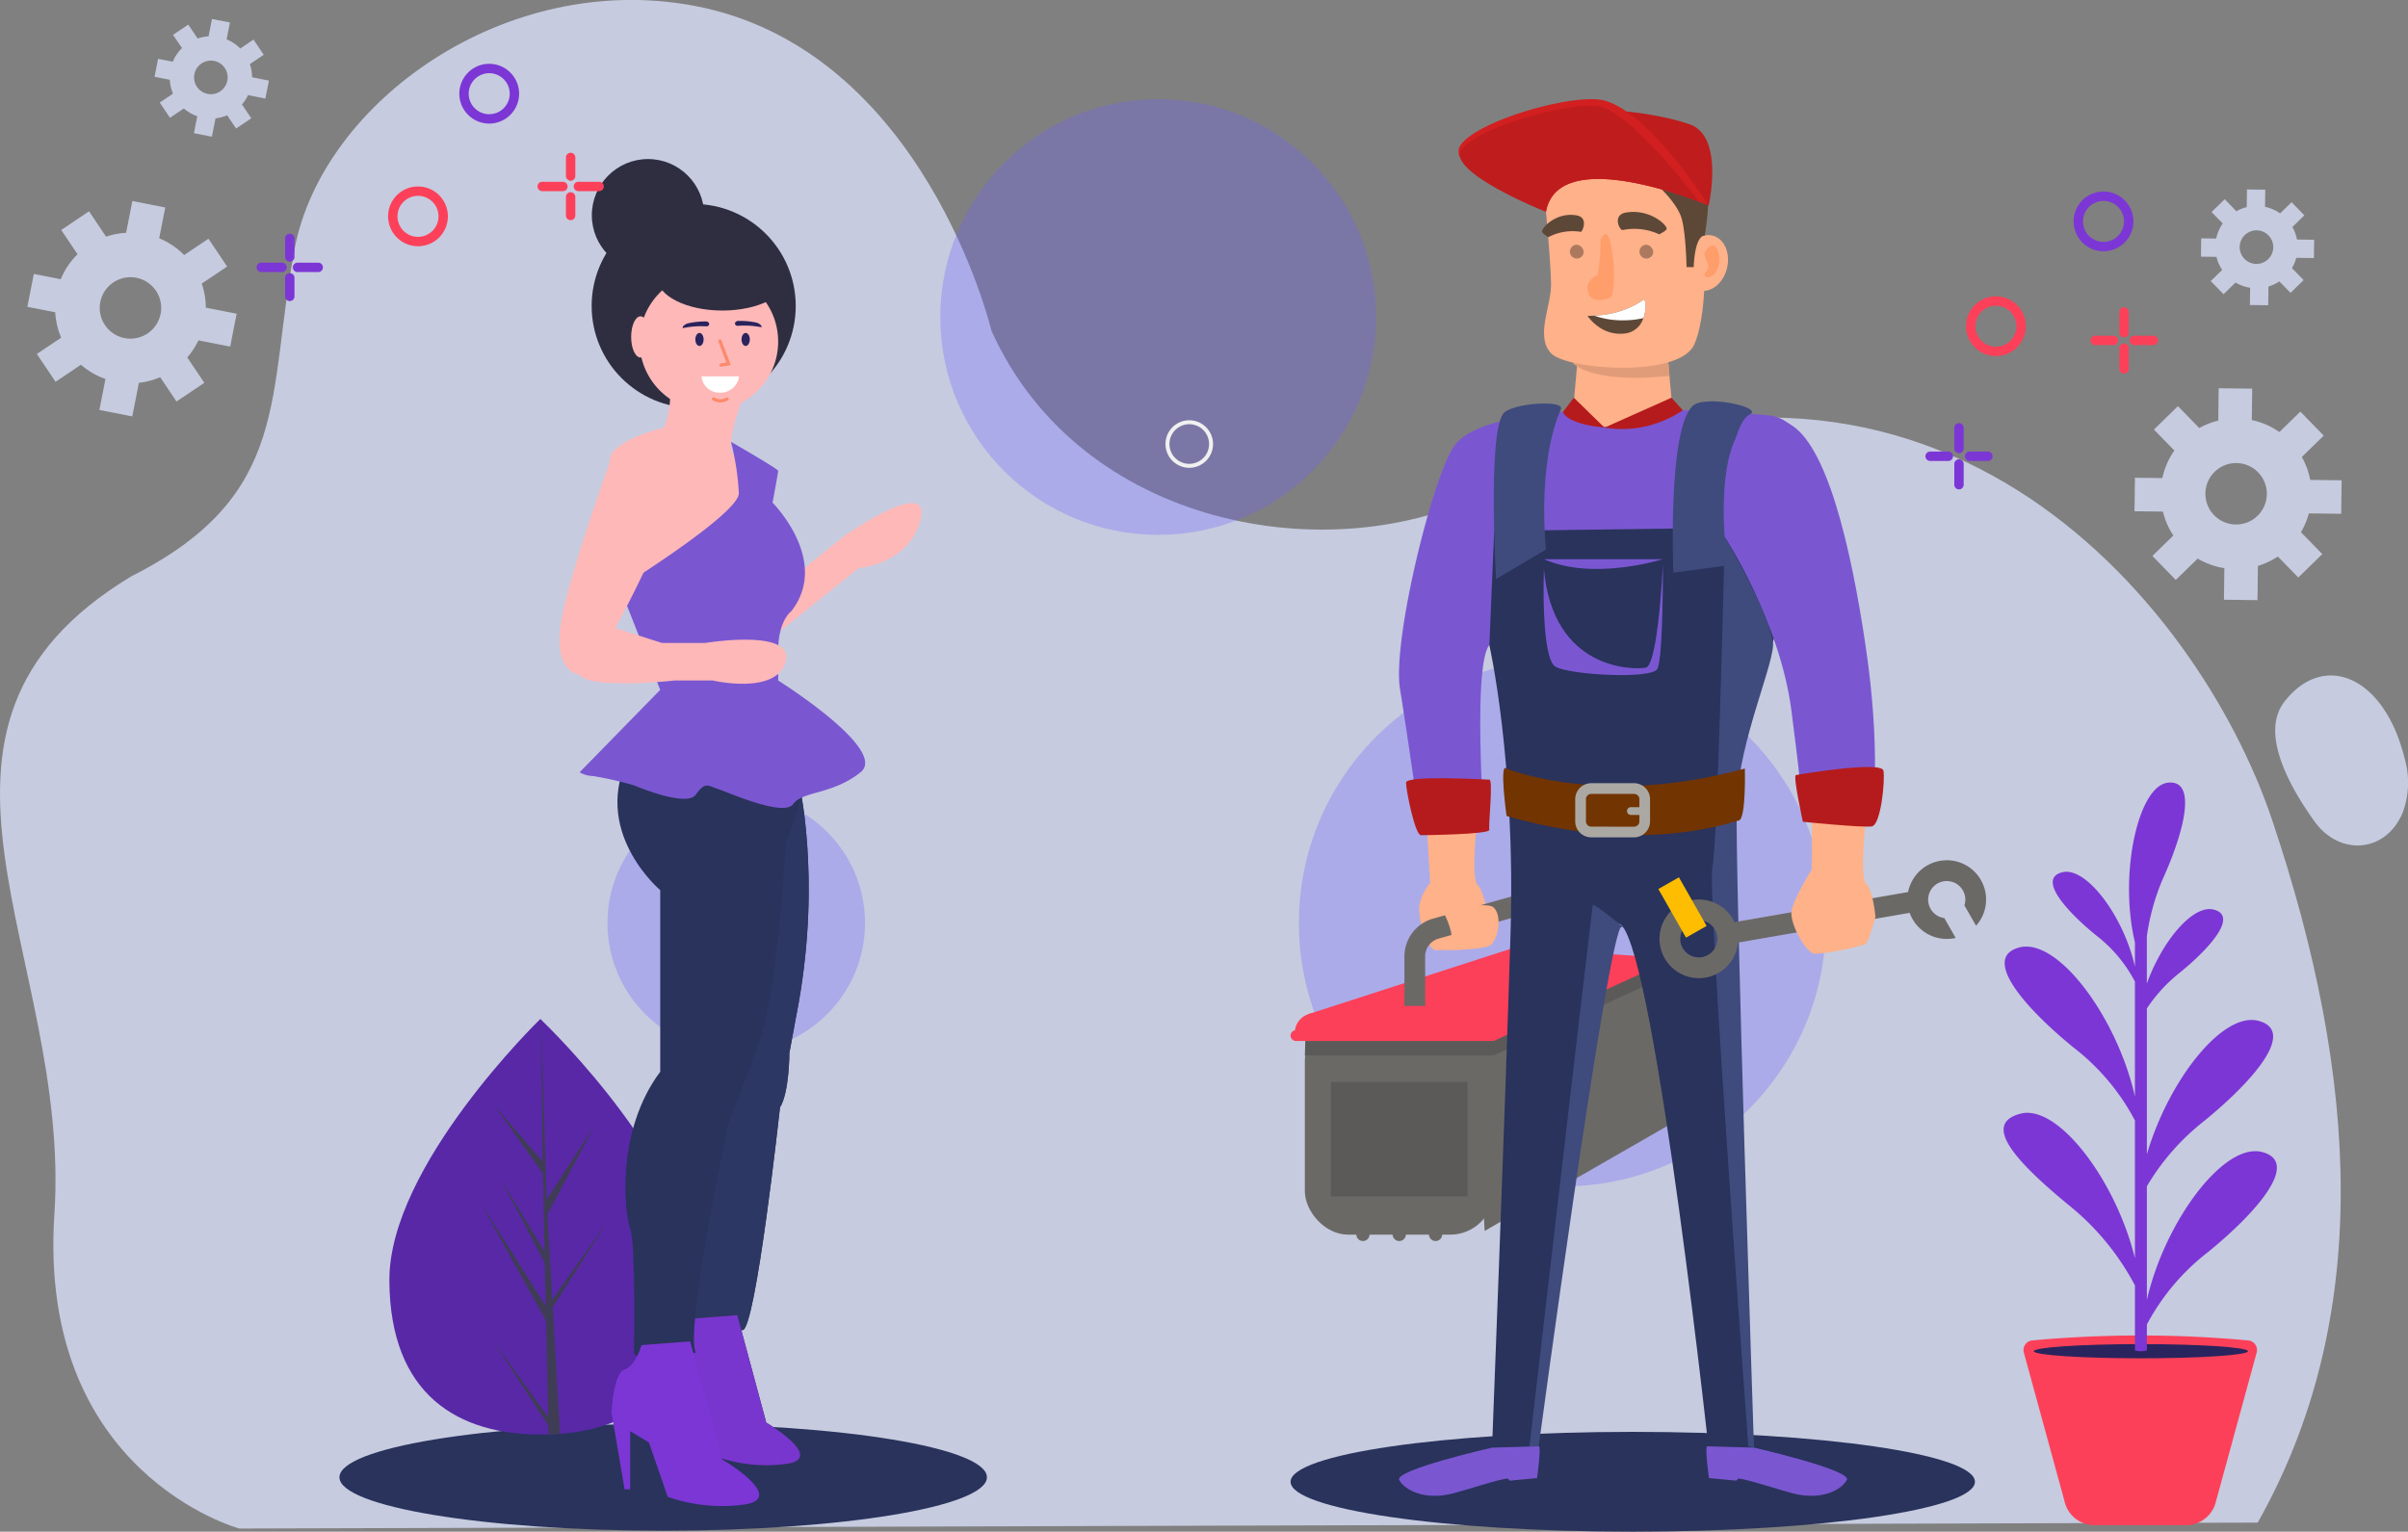 <svg xmlns="http://www.w3.org/2000/svg" width="290.838" height="185.05" viewBox="0 0 290.838 185.05">
  <rect x="0" y="0" width="290.838" height="185.05" fill="#808080" stroke="none"/>
  <g id="Group_5661" data-name="Group 5661" transform="translate(-42 -289.626)">
    <g id="Group_5371" data-name="Group 5371" transform="translate(42 289.626)">
      <path id="Path_1111" data-name="Path 1111" d="M44.206,217.1c-30.469,18.426-7.181,45.611-9.255,77.024s22.342,38,22.342,38l243.777-.716c13.851-24.59,12.308-53.473,1.72-84.95-8.855-26.324-41.711-66.6-94.548-39.631-19.147,9.774-49.45,4.328-60.115-19.421,0,0-8.073-34.027-35.928-39.257-22.738-4.269-44.827,11.606-48.222,29.306s-.216,29.8-19.77,39.644" transform="translate(-28.382 -147.452)" fill="#c6cbdf"/>
      <path id="Path_1112" data-name="Path 1112" d="M456.824,290.888c3.115,4.352,8.8,3.775,10.728-1.184a10.4,10.4,0,0,0,.194-6.338c-2.429-9.985-9.741-13.059-14.524-6.93C450.27,280.219,453.737,286.576,456.824,290.888Z" transform="translate(-177.3 -191.676)" fill="#c6cbdf"/>
      <g id="Group_5158" data-name="Group 5158" transform="translate(257.805 22.89)">
        <path id="Path_1113" data-name="Path 1113" d="M450.86,234.946l.049-4.048-3.793-.046a9.1,9.1,0,0,0-1.01-2.771l2.645-2.581-2.828-2.9-2.531,2.47a9.068,9.068,0,0,0-3.33-1.45l.047-3.794-4.049-.049-.047,3.91a9.013,9.013,0,0,0-2.293.9l-2.581-2.645-2.9,2.828,2.47,2.531a9.075,9.075,0,0,0-1.449,3.331l-3.316-.041-.05,4.049,3.433.042a9.031,9.031,0,0,0,1.258,2.886l-2.532,2.47,2.828,2.9,2.645-2.581a9.061,9.061,0,0,0,3.221,1.156l-.047,3.817,4.049.049.051-4.138a9.018,9.018,0,0,0,2.407-1.132l2.47,2.532,2.9-2.828-2.581-2.644a9.019,9.019,0,0,0,.955-2.271Zm-10.1.238a3.711,3.711,0,1,1,.064-5.248A3.715,3.715,0,0,1,440.758,235.184Z" transform="translate(-425.894 -195.762)" fill="#c6cbdf"/>
        <path id="Path_1114" data-name="Path 1114" d="M451.914,191.034l.027-2.213-2.073-.025a4.957,4.957,0,0,0-.552-1.514l1.445-1.411-1.545-1.584-1.383,1.35a4.954,4.954,0,0,0-1.82-.792l.025-2.073-2.213-.027-.025,2.136a4.914,4.914,0,0,0-1.253.492l-1.411-1.446-1.584,1.545,1.35,1.383a4.948,4.948,0,0,0-.793,1.82l-1.812-.022-.027,2.213,1.876.023a4.929,4.929,0,0,0,.687,1.577l-1.384,1.35L441,195.4l1.446-1.411a4.959,4.959,0,0,0,1.761.632l-.025,2.086,2.212.027.028-2.261a4.91,4.91,0,0,0,1.315-.619l1.35,1.384,1.583-1.545-1.41-1.446a4.968,4.968,0,0,0,.522-1.241Zm-5.521.13a2.028,2.028,0,1,1,.035-2.868A2.029,2.029,0,0,1,446.393,191.164Z" transform="translate(-430.244 -182.746)" fill="#c6cbdf"/>
      </g>
      <g id="Group_5159" data-name="Group 5159" transform="translate(3.303 2.291)">
        <path id="Path_1115" data-name="Path 1115" d="M57.976,202.485l.78-3.974-3.723-.73a9.1,9.1,0,0,0-.492-2.908l3.067-2.061-2.258-3.361-2.935,1.972A9.073,9.073,0,0,0,49.4,189.4l.731-3.723-3.973-.78-.753,3.837a9.026,9.026,0,0,0-2.418.47l-2.06-3.068-3.361,2.258,1.973,2.935a9.075,9.075,0,0,0-2.028,3.014l-3.254-.639-.78,3.973,3.369.661a9.04,9.04,0,0,0,.715,3.066l-2.936,1.972,2.258,3.361,3.068-2.06a9.069,9.069,0,0,0,2.959,1.719l-.735,3.745,3.973.78.8-4.06a9.015,9.015,0,0,0,2.571-.679l1.972,2.937,3.361-2.258-2.061-3.068a9.04,9.04,0,0,0,1.35-2.06ZM48,200.893a3.711,3.711,0,1,1,1.011-5.15A3.714,3.714,0,0,1,48,200.893Z" transform="translate(-33.476 -162.901)" fill="#c6cbdf"/>
        <path id="Path_1116" data-name="Path 1116" d="M70.553,160.6l.425-2.171-2.034-.4a4.97,4.97,0,0,0-.269-1.589l1.676-1.127-1.234-1.837-1.6,1.078a4.956,4.956,0,0,0-1.647-1.108l.4-2.035-2.171-.426-.411,2.1a4.944,4.944,0,0,0-1.322.257l-1.126-1.676L59.4,152.9l1.078,1.6a4.958,4.958,0,0,0-1.108,1.647L57.59,155.8l-.426,2.171,1.841.361a4.947,4.947,0,0,0,.39,1.675l-1.6,1.078,1.234,1.837,1.676-1.126a4.942,4.942,0,0,0,1.617.94l-.4,2.047,2.171.426.436-2.219a4.926,4.926,0,0,0,1.405-.371l1.078,1.6,1.837-1.234-1.126-1.676a4.948,4.948,0,0,0,.737-1.126Zm-5.454-.87a2.028,2.028,0,1,1,.553-2.815A2.03,2.03,0,0,1,65.1,159.728Z" transform="translate(-41.801 -150.984)" fill="#c6cbdf"/>
      </g>
    </g>
    <g id="Group_5433" data-name="Group 5433" transform="translate(-2692.752 710.792)">
      <circle id="Ellipse_49" data-name="Ellipse 49" cx="26.321" cy="26.321" r="26.321" transform="translate(2848.321 -409.188)" fill="#6c63ff" opacity="0.3"/>
      <circle id="Ellipse_50" data-name="Ellipse 50" cx="15.553" cy="15.553" r="15.553" transform="translate(2808.122 -325.202)" fill="#6c63ff" opacity="0.3"/>
      <circle id="Ellipse_51" data-name="Ellipse 51" cx="31.824" cy="31.824" r="31.824" transform="translate(2891.63 -341.473)" fill="#6c63ff" opacity="0.3"/>
      <path id="Path_1339" data-name="Path 1339" d="M145.793,552.356a2.871,2.871,0,1,1,2.871-2.871A2.871,2.871,0,0,1,145.793,552.356Zm0-5.264a2.393,2.393,0,1,0,2.393,2.393A2.393,2.393,0,0,0,145.793,547.092Z" transform="translate(2672.061 -852.64)" fill="#f0f0f0"/>
      <path id="Path_1340" data-name="Path 1340" d="M398.793,283.356a2.871,2.871,0,1,1,2.871-2.871A2.871,2.871,0,0,1,398.793,283.356Zm0-5.264a2.393,2.393,0,1,0,2.393,2.393,2.393,2.393,0,0,0-2.393-2.393Z" transform="translate(2479.598 -648.005)" fill="#f0f0f0"/>
      <path id="Path_1341" data-name="Path 1341" d="M621.151,609.757l-3.222-3.454,3.454-3.222,3.222,3.454Zm-2.708-3.436,2.726,2.923,2.923-2.726-2.726-2.923Z" transform="translate(2310.713 -895.596)" fill="#f0f0f0"/>
    </g>
    <g id="Group_5427" data-name="Group 5427" transform="translate(284 384.17)">
      <g id="Group_5178" data-name="Group 5178">
        <path id="Path_1137" data-name="Path 1137" d="M51.686,411.645H40.207a3.723,3.723,0,0,1-3.427-2.958l-4.868-17.8a1.183,1.183,0,0,1,.871-1.544,141.926,141.926,0,0,1,26.33,0,1.182,1.182,0,0,1,.869,1.544l-4.868,17.805A3.723,3.723,0,0,1,51.686,411.645Z" transform="translate(-29.447 -321.929)" fill="#fd4059"/>
        <path id="Path_1138" data-name="Path 1138" d="M60.274,391.755c0,.473-5.793.857-12.938.857s-12.937-.384-12.937-.857,5.793-.858,12.937-.858S60.274,391.281,60.274,391.755Z" transform="translate(-30.758 -323.052)" fill="#29245d"/>
        <path id="Path_1139" data-name="Path 1139" d="M58.09,295.038c-4.655-1.226-11.769,8.437-13.93,17.858V299.17a28.317,28.317,0,0,1,6.916-7.885c5.846-4.761,11.227-10.872,6.563-12.1-4.371-1.151-10.908,7.3-13.479,16.13V277.686a18.689,18.689,0,0,1,3.96-4.31c3.684-3,7.076-6.852,4.136-7.626-2.551-.672-6.273,3.843-8.1,8.936v-5.713a27.127,27.127,0,0,1,1.9-6.872c2.709-5.979,4.174-12.141.6-11.682s-5.894,11.109-3.939,19.284v2.94c-1.321-5.983-5.853-12.18-8.811-11.4-2.939.774.452,4.625,4.136,7.626a16.968,16.968,0,0,1,4.675,5.572v13.887c-2.119-9.469-9.282-19.242-13.963-18.009-4.664,1.228.718,7.338,6.563,12.1a26.994,26.994,0,0,1,7.4,8.8v16.652c-2.264-9.3-9.245-18.676-13.836-17.467-4.664,1.228-.664,5.694,5.906,11.095a31.013,31.013,0,0,1,7.931,9.649v7.844a2.428,2.428,0,0,0,1.441,0v-3.121a27.112,27.112,0,0,1,7.366-8.735C57.372,302.377,62.754,296.267,58.09,295.038Z" transform="translate(-26.86 -250.395)" fill="#7c36d5"/>
      </g>
    </g>
    <g id="Group_5424" data-name="Group 5424" transform="translate(31.646 226.78)">
      <path id="Path_1343" data-name="Path 1343" d="M248.885,417.329c0,3.33-18.5,6.029-41.327,6.029s-41.327-2.7-41.327-6.029,18.5-6.029,41.327-6.029S248.885,414,248.885,417.329Z" transform="translate(0 -175.463)" fill="#29335c"/>
      <g id="Group_5423" data-name="Group 5423" transform="translate(166.231 74.824)">
        <g id="Group_5372" data-name="Group 5372" transform="translate(22.015 103.235)">
          <path id="Path_1344" data-name="Path 1344" d="M213.661,324.06l22.052-12.673-.522-20.83-22.955,7.707Z" transform="translate(-212.236 -290.558)" fill="#6b6966"/>
        </g>
        <g id="Group_5373" data-name="Group 5373" transform="translate(1.723 110.942)">
          <rect id="Rectangle_1054" data-name="Rectangle 1054" width="22.798" height="26.245" rx="5.239" fill="#6b6966"/>
        </g>
        <g id="Group_5374" data-name="Group 5374" transform="translate(1.723 105.249)">
          <path id="Path_1345" data-name="Path 1345" d="M169.832,305.055h22.8l22.015-10.133-22.271-.157-22.463,7.678Z" transform="translate(-169.832 -294.766)" fill="#5c5a58"/>
        </g>
        <g id="Group_5375" data-name="Group 5375" transform="translate(15.527 86.564)">
          <path id="Path_1346" data-name="Path 1346" d="M199.533,255.719l.475,8.127a6.077,6.077,0,0,0-1.3,2.7c-.235,1.489.9,5.348,2,5.426a39.161,39.161,0,0,0,6.708-.716c.392-.235-.261-2.63-.261-2.63s-.554-3.686-1.416-4.547,0-8.355,0-8.355Z" transform="translate(-198.679 -255.719)" fill="#ffb189"/>
        </g>
        <g id="Group_5376" data-name="Group 5376" transform="translate(0.501 110.414)">
          <path id="Path_1347" data-name="Path 1347" d="M188.346,305.56H169.712a2.431,2.431,0,0,0-2.435,2.434h23.5A2.435,2.435,0,0,0,188.346,305.56Z" transform="translate(-167.277 -305.56)" fill="#fd4059"/>
        </g>
        <g id="Group_5377" data-name="Group 5377" transform="translate(2.228 102.481)">
          <path id="Path_1348" data-name="Path 1348" d="M195.766,288.981l-24.879,8.037,22.293,3.271,21.78-9.951Z" transform="translate(-170.888 -288.981)" fill="#fd4059"/>
        </g>
        <g id="Group_5378" data-name="Group 5378" transform="translate(0 112.483)">
          <path id="Path_1349" data-name="Path 1349" d="M191.2,310.536a.653.653,0,0,1-.653.653h-23.66a.653.653,0,0,1-.653-.653h0a.652.652,0,0,1,.653-.653h23.66a.653.653,0,0,1,.653.653Z" transform="translate(-166.231 -309.883)" fill="#fd4059"/>
        </g>
        <g id="Group_5379" data-name="Group 5379" transform="translate(13.748 95.408)">
          <path id="Path_1350" data-name="Path 1350" d="M197.467,288.347H194.96v-6.114a4.769,4.769,0,0,1,3.325-4.395l12.866-3.637v9.126h-2.507v-5.812l-9.677,2.736a2.243,2.243,0,0,0-1.5,1.982Z" transform="translate(-194.96 -274.201)" fill="#6b6966"/>
        </g>
        <g id="Group_5380" data-name="Group 5380" transform="translate(13.095 37.474)">
          <path id="Path_1351" data-name="Path 1351" d="M200.273,157.555c-2.629,3.72-7.5,23.555-6.558,29.353s2.532,17.079,2.532,17.079l7.656-.015s-1.435-19.839.6-22.347a39.3,39.3,0,0,0,2.923-3.978l7.625,25.243,16.3,2.351s3.709-25.958,13.318-34.523c0,0,.94-16.244-6.581-16.87S204.556,151.5,200.273,157.555Z" transform="translate(-193.597 -153.134)" fill="#7a57d1"/>
        </g>
        <g id="Group_5381" data-name="Group 5381" transform="translate(24.004 51.818)">
          <path id="Path_1352" data-name="Path 1352" d="M247.781,297.074s-2.088-60.795-2.507-75.628,8.147-30.659,8.147-30.659-1.88-2.664-10.341-7.678l-26.1.348-.584,13.8s3.184,13.952,2.558,34.844-2.3,63.929-2.3,63.929l5.432-.626s6.05-68.107,10.228-64.346,10.873,66.018,10.873,66.018h4.6Z" transform="translate(-216.393 -183.109)" fill="#29335c"/>
        </g>
        <g id="Group_5382" data-name="Group 5382" transform="translate(24.539 36.769)">
          <path id="Path_1353" data-name="Path 1353" d="M225.616,152.366c.529-1.216-6-.735-6.946.5-1.91,2.507-.881,20-.881,20l6.028-3.552S222.69,159.085,225.616,152.366Z" transform="translate(-217.512 -151.661)" fill="#3f4b7d"/>
        </g>
        <g id="Group_5383" data-name="Group 5383" transform="translate(34.083 28.553)">
          <path id="Path_1354" data-name="Path 1354" d="M249.526,143.705s-6.7,4.156-12.071.238l.508-5.722.069-.821.257-2.908h10.4l.445,4.9Z" transform="translate(-237.455 -134.492)" fill="#ffb189"/>
        </g>
        <g id="Group_5384" data-name="Group 5384" transform="translate(32.901 36.074)">
          <path id="Path_1355" data-name="Path 1355" d="M240,153.818l-3.7-3.611-1.314,1.706S235.2,153.349,240,153.818Z" transform="translate(-234.986 -150.208)" fill="#b51b1c"/>
        </g>
        <g id="Group_5385" data-name="Group 5385" transform="translate(37.918 36.074)">
          <path id="Path_1356" data-name="Path 1356" d="M253.552,150.208l-8.082,3.611a13.028,13.028,0,0,0,9.453-2.1Z" transform="translate(-245.47 -150.208)" fill="#b51b1c"/>
        </g>
        <g id="Group_5386" data-name="Group 5386" transform="translate(34.083 28.553)">
          <path id="Path_1357" data-name="Path 1357" d="M249.137,139.393l-2.832.188c-5.139.188-7.44-.783-8.342-1.36a2.2,2.2,0,0,1-.508-.414l.577-.407c.846-.608,2.538-1.78,4.331-2.908h6.33Z" transform="translate(-237.455 -134.492)" fill="#e09c79"/>
        </g>
        <g id="Group_5387" data-name="Group 5387" transform="translate(30.596 5.558)">
          <path id="Path_1358" data-name="Path 1358" d="M230.168,91.709s.864,9.026.864,11.619-1.92,6.242,0,8.259,15.42,3,17.285-1.033c1.352-2.926,2.017-11.164,0-20.382S230.168,91.709,230.168,91.709Z" transform="translate(-230.168 -86.439)" fill="#ffb189"/>
        </g>
        <g id="Group_5388" data-name="Group 5388" transform="translate(47.492 16.424)">
          <path id="Path_1359" data-name="Path 1359" d="M270.7,113.124c-.436,1.831-1.933,3.043-3.343,2.708s-2.2-2.092-1.763-3.923,1.932-3.043,3.343-2.708S271.139,111.293,270.7,113.124Z" transform="translate(-265.477 -109.145)" fill="#ffb189"/>
        </g>
        <g id="Group_5389" data-name="Group 5389" transform="translate(43.403 9.398)">
          <path id="Path_1360" data-name="Path 1360" d="M256.932,94.655s2.872,2.3,3.733,4.544c.6,1.564.691,6.155.691,6.155h.863s.069-3.723,1.33-3.815a34.515,34.515,0,0,0,.472-5.826C263.864,93.794,256.932,94.655,256.932,94.655Z" transform="translate(-256.932 -94.462)" fill="#5d4837"/>
        </g>
        <g id="Group_5390" data-name="Group 5390" transform="translate(30.293 1.317)">
          <path id="Path_1361" data-name="Path 1361" d="M249.735,89.123s1.894-8.29-2.232-9.8-15.7-3.131-16.688.264a53.876,53.876,0,0,0-1.28,9.541S235.74,78.214,249.735,89.123Z" transform="translate(-229.535 -77.576)" fill="#bf1c1d"/>
        </g>
        <g id="Group_5391" data-name="Group 5391" transform="translate(20.29)">
          <path id="Path_1362" data-name="Path 1362" d="M237.677,87.228v0c-4.021-1.529-17.177-5.95-18.488,1.195l-.076-.031-.086-.035a.026.026,0,0,1-.02-.01c-.025-.011-.051-.021-.081-.031s-.031-.015-.051-.02c-.041-.021-.091-.041-.142-.061a.189.189,0,0,1-.051-.02c-1.894-.8-8.563-3.777-9.839-6.294v-.005a1.414,1.414,0,0,1,.025-1.529c2.086-3.043,14-6.4,17.47-5.368,5.61,1.671,12.31,12.37,12.492,12.67C238.781,87.664,238.36,87.486,237.677,87.228Z" transform="translate(-208.633 -74.824)" fill="#d21f20"/>
        </g>
        <g id="Group_5392" data-name="Group 5392" transform="translate(39.524 13.624)">
          <path id="Path_1363" data-name="Path 1363" d="M249.419,105.484a7.069,7.069,0,0,1,4.408.522s.8-.4.887-.634c.156-.426-1.988-2.491-4.909-2C248.121,103.649,249.037,105.563,249.419,105.484Z" transform="translate(-248.825 -103.295)" fill="#5d4837"/>
        </g>
        <g id="Group_5393" data-name="Group 5393" transform="translate(30.369 13.979)">
          <path id="Path_1364" data-name="Path 1364" d="M234.405,106.091a6.327,6.327,0,0,0-3.954.641s-.676-.4-.75-.635c-.132-.425,1.66-2.426,4.148-2C235.344,104.349,234.592,106,234.405,106.091Z" transform="translate(-229.695 -104.036)" fill="#5d4837"/>
        </g>
        <g id="Group_5394" data-name="Group 5394" transform="translate(35.856 16.299)">
          <path id="Path_1365" data-name="Path 1365" d="M242.751,109.535a28.024,28.024,0,0,1-.339,4.283s-1.671.627-1.149,2.168,2.658.6,2.716.548c.47-.424.617-4.29-.156-7C243.4,108.072,242.751,109.535,242.751,109.535Z" transform="translate(-241.162 -108.885)" fill="#ff9d6b"/>
        </g>
        <g id="Group_5395" data-name="Group 5395" transform="translate(35.857 24.203)">
          <path id="Path_1366" data-name="Path 1366" d="M248.15,126.5v.007a3.735,3.735,0,0,1-.214,1.09c-.006.019-.012.038-.018.056a.738.738,0,0,1-.05.125,2.62,2.62,0,0,1-1.962,1.7,4.5,4.5,0,0,1-3.541-.877,5.488,5.488,0,0,1-1.2-1.216s.313.006.814-.025c.1-.007.207-.013.32-.025a11.131,11.131,0,0,0,5.71-1.93S248.2,125.471,248.15,126.5Z" transform="translate(-241.162 -125.402)" fill="#5d4837"/>
        </g>
        <g id="Group_5396" data-name="Group 5396" transform="translate(42.16 17.585)">
          <path id="Path_1367" data-name="Path 1367" d="M255.966,112.577a.834.834,0,1,1-.816-1A.925.925,0,0,1,255.966,112.577Z" transform="translate(-254.334 -111.572)" fill="#ad795e"/>
        </g>
        <g id="Group_5397" data-name="Group 5397" transform="translate(33.758 17.585)">
          <path id="Path_1368" data-name="Path 1368" d="M238.409,112.577a.834.834,0,1,1-.816-1A.925.925,0,0,1,238.409,112.577Z" transform="translate(-236.777 -111.572)" fill="#ad795e"/>
        </g>
        <g id="Group_5398" data-name="Group 5398" transform="translate(49.964 17.664)">
          <path id="Path_1369" data-name="Path 1369" d="M270.7,115.046a.882.882,0,0,0,.364-1.165,6.15,6.15,0,0,1-.42-1.107s.695-1.645,1.439-.793a2.844,2.844,0,0,1-.294,3.281C271.171,115.682,270.62,115.81,270.7,115.046Z" transform="translate(-270.643 -111.736)" fill="#ff9d6b"/>
        </g>
        <g id="Group_5399" data-name="Group 5399" transform="translate(30.596 55.578)">
          <path id="Path_1370" data-name="Path 1370" d="M230.168,190.968h14.374S236.156,193.632,230.168,190.968Z" transform="translate(-230.168 -190.968)" fill="#7a57d1"/>
        </g>
        <g id="Group_5400" data-name="Group 5400" transform="translate(18.566 97.386)">
          <path id="Path_1371" data-name="Path 1371" d="M205.029,283.767s1.594-.7.811-3.994c-.327-1.372,4.324-1.694,5.013-1.256,1.29.822.689,4.2-.386,4.715S205.029,283.767,205.029,283.767Z" transform="translate(-205.029 -278.334)" fill="#ffb189"/>
        </g>
        <g id="Group_5401" data-name="Group 5401" transform="translate(46.157 36.508)">
          <path id="Path_1372" data-name="Path 1372" d="M265.059,151.7c1.465-1.44,8.614.139,6.953.99-3.375,1.731-2.985,18.293-2.985,18.293l-6.267.836S262.048,154.657,265.059,151.7Z" transform="translate(-262.687 -151.116)" fill="#3f4b7d"/>
        </g>
        <g id="Group_5402" data-name="Group 5402" transform="translate(13.095 162.753)">
          <path id="Path_1373" data-name="Path 1373" d="M204.835,415.1s-11.877,2.712-11.211,3.913,3.016,2.506,6.516,1.613c1.509-.384,5.923-1.839,6.6-1.785l.239.25,3.29-.313s.541-3.845.2-3.839S204.835,415.1,204.835,415.1Z" transform="translate(-193.597 -414.935)" fill="#7a57d1"/>
        </g>
        <g id="Group_5403" data-name="Group 5403" transform="translate(50.221 162.753)">
          <path id="Path_1374" data-name="Path 1374" d="M276.926,415.1s11.878,2.712,11.212,3.913-3.016,2.506-6.516,1.613c-1.51-.384-5.924-1.839-6.6-1.785l-.24.25-3.291-.313s-.54-3.845-.2-3.839S276.926,415.1,276.926,415.1Z" transform="translate(-271.18 -414.935)" fill="#7a57d1"/>
        </g>
        <g id="Group_5404" data-name="Group 5404" transform="translate(7.933 136.355)">
          <path id="Path_1375" data-name="Path 1375" d="M184.414,360.574a.8.8,0,0,1-.8.8h0a.8.8,0,0,1-.8-.8h0a.8.8,0,0,1,.8-.8h0a.8.8,0,0,1,.8.8Z" transform="translate(-182.808 -359.771)" fill="#6b6966"/>
        </g>
        <g id="Group_5405" data-name="Group 5405" transform="translate(12.32 136.355)">
          <path id="Path_1376" data-name="Path 1376" d="M193.581,360.574a.8.8,0,0,1-.8.8h0a.8.8,0,0,1-.8-.8h0a.8.8,0,0,1,.8-.8h0a.8.8,0,0,1,.8.8Z" transform="translate(-191.976 -359.771)" fill="#6b6966"/>
        </g>
        <g id="Group_5406" data-name="Group 5406" transform="translate(16.707 136.355)">
          <path id="Path_1377" data-name="Path 1377" d="M202.75,360.574a.8.8,0,0,1-.8.8h0a.8.8,0,0,1-.8-.8h0a.8.8,0,0,1,.8-.8h0a.8.8,0,0,1,.8.8Z" transform="translate(-201.144 -359.771)" fill="#6b6966"/>
        </g>
        <g id="Group_5407" data-name="Group 5407" transform="translate(4.87 118.724)">
          <rect id="Rectangle_1055" data-name="Rectangle 1055" width="16.504" height="13.84" transform="translate(0 0)" fill="#5c5a58"/>
        </g>
        <g id="Group_5408" data-name="Group 5408" transform="translate(36.671 24.203)">
          <path id="Path_1378" data-name="Path 1378" d="M249.038,126.5v.007a3.736,3.736,0,0,1-.214,1.09c-.006.019-.012.038-.018.056a10.825,10.825,0,0,1-2.463.269,10.2,10.2,0,0,1-3.478-.564c.1-.007.207-.013.32-.025a11.131,11.131,0,0,0,5.71-1.93S249.088,125.471,249.038,126.5Z" transform="translate(-242.864 -125.402)" fill="#fff"/>
        </g>
        <g id="Group_5409" data-name="Group 5409" transform="translate(30.557 56.17)">
          <path id="Path_1379" data-name="Path 1379" d="M230.126,192.8s-.407,10.829,1.421,11.821,11.543,1.515,12.274.261.679-12.674.679-12.674-.568,12.257-2.086,12.518S231.212,205.054,230.126,192.8Z" transform="translate(-230.087 -192.205)" fill="#7a57d1"/>
        </g>
        <g id="Group_5410" data-name="Group 5410" transform="translate(13.945 82.042)">
          <path id="Path_1380" data-name="Path 1380" d="M197.174,253.154s8.393-.078,8.258-.653.5-6.059,0-6.059-10.059-.574-10.059.366S196.467,253.164,197.174,253.154Z" transform="translate(-195.373 -246.269)" fill="#b51b1c"/>
        </g>
        <path id="Path_1381" data-name="Path 1381" d="M203.919,274.887s2.152,3.8.9,4.705c-.627.452,3.259,1.068,2.942-1.337a26.011,26.011,0,0,0-1.012-4.515,5.353,5.353,0,0,0-1.931-2.5C204.088,270.838,203.193,273.309,203.919,274.887Z" transform="translate(-185.744 -177.228)" fill="#ffb189"/>
        <path id="Path_1382" data-name="Path 1382" d="M237.79,280.9s-3.544-2.944-3.629-2.594-7.638,65.367-7.638,65.367h1.115s7.939-58.976,9.869-62.651Z" transform="translate(-197.672 -180.917)" fill="#3f4b7d"/>
        <path id="Path_1383" data-name="Path 1383" d="M276.971,295.2s-5-67.128-4.344-70,1.489-39.882,1.489-39.882,5.092,8.677,5.821,12.629c.406,2.2-4.09,11.888-4.361,19.487s2.074,77.925,2.074,77.925Z" transform="translate(-221.683 -132.442)" fill="#3f4b7d"/>
        <g id="Group_5411" data-name="Group 5411" transform="translate(51.585 95.477)">
          <rect id="Rectangle_1056" data-name="Rectangle 1056" width="25.181" height="2.507" transform="translate(0 4.304) rotate(-9.841)" fill="#6b6966"/>
        </g>
        <g id="Group_5412" data-name="Group 5412" transform="translate(60.488 86.015)">
          <path id="Path_1384" data-name="Path 1384" d="M295.135,254.572l-.053,7.069s-2.194,3.526-2.429,5.014,1.723,5.093,2.82,5.171a28.994,28.994,0,0,0,6.089-1.173c.391-.235,1.227-3.292,1.227-3.292s-.265-3.134-1.127-4,.053-8.7.053-8.7Z" transform="translate(-292.635 -254.572)" fill="#ffb189"/>
        </g>
        <g id="Group_5413" data-name="Group 5413" transform="translate(52.311 38.389)">
          <path id="Path_1385" data-name="Path 1385" d="M275.67,169.532s6.661,10.232,8.054,20.985c1.323,10.214,1.387,12.248,1.387,12.248h8.4s1.1-7.175-.847-20.213c-1.806-12.108-4.726-24.386-9.272-26.705C273.951,151.031,275.67,169.532,275.67,169.532Z" transform="translate(-275.547 -155.047)" fill="#7a57d1"/>
        </g>
        <g id="Group_5414" data-name="Group 5414" transform="translate(44.56 96.695)">
          <path id="Path_1386" data-name="Path 1386" d="M268.4,279.622a4.738,4.738,0,0,0-4.3-2.732,4.456,4.456,0,0,0-.843.077,4.748,4.748,0,0,0-3.55,6.484.761.761,0,0,0,.057.129,2.717,2.717,0,0,0,.187.373,3.69,3.69,0,0,0,.3.469,4.738,4.738,0,0,0,3.852,1.972,4.757,4.757,0,0,0,4.728-4.3c.014-.148.024-.3.024-.455A4.74,4.74,0,0,0,268.4,279.622Zm-2.393,3.192a2.241,2.241,0,0,1-4.153-1.172,2.2,2.2,0,0,1,.225-.971A2.239,2.239,0,0,1,264.1,279.4a2.159,2.159,0,0,1,.589.081,2.2,2.2,0,0,1,1.192.8,2.225,2.225,0,0,1,.464,1.364A2.175,2.175,0,0,1,266.011,282.814Z" transform="translate(-259.35 -276.89)" fill="#6b6966"/>
        </g>
        <g id="Group_5415" data-name="Group 5415" transform="translate(74.492 91.957)">
          <path id="Path_1387" data-name="Path 1387" d="M326.657,266.99a4.76,4.76,0,0,0-4.666,3.833,4.465,4.465,0,0,0-.091.919,4.63,4.63,0,0,0,.278,1.593,4.756,4.756,0,0,0,4.479,3.158,4.7,4.7,0,0,0,1.077-.124l-1.369-2.4a2.244,2.244,0,1,1,2.536-2.225,2.218,2.218,0,0,1-.11.694L330.2,274.9a4.748,4.748,0,0,0-3.541-7.915Z" transform="translate(-321.9 -266.99)" fill="#6b6966"/>
        </g>
        <g id="Group_5416" data-name="Group 5416" transform="translate(44.417 94.015)">
          <rect id="Rectangle_1057" data-name="Rectangle 1057" width="2.86" height="6.758" transform="translate(0 1.415) rotate(-29.656)" fill="#ffbd00"/>
        </g>
        <g id="Group_5417" data-name="Group 5417" transform="translate(60.958 80.685)">
          <path id="Path_1388" data-name="Path 1388" d="M294.534,250.056s-1.226-5.568-.842-5.646,10.365-1.756,10.574-.527-.313,6.555-1.41,6.731S294.534,250.056,294.534,250.056Z" transform="translate(-293.617 -243.435)" fill="#b51b1c"/>
        </g>
        <g id="Group_5422" data-name="Group 5422" transform="translate(25.68 80.797)">
          <g id="Group_5418" data-name="Group 5418">
            <path id="Path_1389" data-name="Path 1389" d="M220.3,243.746s11.411,4.775,28.783,0c0,0,.162,6.088-.727,6.272s-11.671,4.224-28.056-.543C220.3,249.474,219.392,242.891,220.3,243.746Z" transform="translate(-219.896 -243.669)" fill="#723400"/>
          </g>
          <g id="Group_5420" data-name="Group 5420" transform="translate(8.701 1.848)">
            <g id="Group_5419" data-name="Group 5419">
              <path id="Path_1390" data-name="Path 1390" d="M246.177,247.808a1.9,1.9,0,0,0-1-.278h-5.163a1.9,1.9,0,0,0-.809.177,1.936,1.936,0,0,0-1.129,1.761v2.665a1.938,1.938,0,0,0,1.938,1.938h5.163a1.922,1.922,0,0,0,.991-.273,1.832,1.832,0,0,0,.531-.464,1.915,1.915,0,0,0,.416-1.2v-2.665A1.926,1.926,0,0,0,246.177,247.808Zm-6.159,4.972a.633.633,0,0,1-.627-.5.473.473,0,0,1-.019-.144v-2.665a.643.643,0,0,1,.646-.646h5.163a.643.643,0,0,1,.646.646v2.665a.643.643,0,0,1-.646.646Z" transform="translate(-238.08 -247.53)" fill="#aba8a3"/>
            </g>
          </g>
          <g id="Group_5421" data-name="Group 5421" transform="translate(14.951 4.741)">
            <path id="Path_1391" data-name="Path 1391" d="M253.417,254.049a.47.47,0,0,1-.47.47h-1.334a.471.471,0,0,1-.471-.47h0a.471.471,0,0,1,.471-.472h1.334a.471.471,0,0,1,.47.472Z" transform="translate(-251.141 -253.577)" fill="#aba8a3"/>
          </g>
        </g>
        <path id="Path_1392" data-name="Path 1392" d="M237.857,88.1c-4.021-1.529-17.177-5.95-18.488,1.195l-.076-.031c-.02-.01-.051-.02-.086-.035a.026.026,0,0,1-.02-.01c-.025-.011-.051-.021-.081-.031s-.031-.015-.051-.02c-.041-.021-.091-.041-.142-.061a.19.19,0,0,1-.051-.02c-1.97-.815-9.029-3.878-9.839-6.294v-.005c-.932-2.81,12.421-6.74,16.518-6.238C229.577,77.047,237.633,87.8,237.857,88.1Z" transform="translate(-188.522 -75.701)" fill="#bf1c1d"/>
      </g>
    </g>
    <g id="Group_5428" data-name="Group 5428" transform="translate(-8.123)">
      <path id="Path_1342" data-name="Path 1342" d="M39.1,0C17.507,0,0,2.889,0,6.454s17.507,6.454,39.1,6.454,39.1-2.889,39.1-6.454S60.7,0,39.1,0Z" transform="translate(91.123 461.649)" fill="#29335c"/>
      <path id="Path_1301" data-name="Path 1301" d="M941.446,628.823c.077,13.866,8.346,18.661,18.514,18.6q.354,0,.705-.012.707-.019,1.4-.072c9.173-.7,16.274-5.829,16.2-18.724-.074-13.345-17.223-30.091-18.509-31.329h0l-.074-.071S941.37,614.959,941.446,628.823Z" transform="translate(-844.295 -184.482)" fill="#5828a7"/>
      <path id="Path_1302" data-name="Path 1302" d="M990.634,645.3l-6.785-9.371,6.808,10.4.024,1.08q.707-.019,1.4-.072l-.8-13.867.005-.107-.012-.02-.076-1.31,6.71-10.5-6.735,9.522-.016.278-.606-10.477,5.733-10.848-5.815,9.006-.691-21.726,0-.072v.071l.19,17.135-5.805-6.761L990,615.9l.2,9.383-5.436-8.976,5.465,10.355.114,5.218-7.886-12.492,7.926,14.313Z" transform="translate(-874.311 -184.48)" fill="#3f3d56"/>
      <circle id="Ellipse_44" data-name="Ellipse 44" cx="12.324" cy="12.324" r="12.324" transform="translate(121.583 314.266)" fill="#2f2e41"/>
      <circle id="Ellipse_45" data-name="Ellipse 45" cx="8.369" cy="8.369" r="8.369" transform="translate(127.372 322.527)" fill="#ffb8b8"/>
      <path id="Path_1303" data-name="Path 1303" d="M928.248,289.854s-3.619,8.369-1.809,9.274,2.714,4.976,2.714,4.976l-4.75,9.953-6.559,4.072H914s-3.845-17.191-2.488-19.226,6.333-3.167,6.333-3.167a10.68,10.68,0,0,0,.679-5.2C918.069,288.044,928.248,289.854,928.248,289.854Z" transform="translate(-787.53 45.566)" fill="#ffb8b8"/>
      <path id="Path_1304" data-name="Path 1304" d="M835.481,359.706l5.881-4.75s10.631-7.464,9.274-2.036-7.464,5.881-7.464,5.881l-10.179,8.143Z" transform="translate(-689.334 -0.535)" fill="#ffb8b8"/>
      <path id="Path_1305" data-name="Path 1305" d="M900.6,480.542s2.714,11.31,0,26.691l-1.131,6.107s0,4.75-1.131,6.56c0,0-2.94,26.917-4.524,26.917s-6.56-.9-7.012-1.583,8.821-65.822,8.821-65.822Z" transform="translate(-754.006 -96.491)" fill="#2f2e41"/>
      <path id="Path_1306" data-name="Path 1306" d="M900.6,480.542s2.714,11.31,0,26.691l-1.131,6.107s0,4.75-1.131,6.56c0,0-2.94,26.917-4.524,26.917s-6.56-.9-7.012-1.583,8.821-65.822,8.821-65.822Z" transform="translate(-754.006 -96.491)" fill="#2c3764"/>
      <path id="Path_1307" data-name="Path 1307" d="M899.557,738.6l3.5,12.985s7.008,4.122,2.679,4.947a18.049,18.049,0,0,1-8.657-.824l-2.061-5.977-2.061-1.237v6.39h-.618l-1.443-8.451s.206-4.328,1.443-4.741,1.855-2.679,1.855-2.679Z" transform="translate(-760.386 -290.082)" fill="#2f2e41"/>
      <path id="Path_1308" data-name="Path 1308" d="M899.557,738.6l3.5,12.985s7.008,4.122,2.679,4.947a18.049,18.049,0,0,1-8.657-.824l-2.061-5.977-2.061-1.237v6.39h-.618l-1.443-8.451s.206-4.328,1.443-4.741,1.855-2.679,1.855-2.679Z" transform="translate(-760.386 -290.082)" fill="#7936ce"/>
      <path id="Path_1309" data-name="Path 1309" d="M910.8,463.154s-1.81,6.786-2.488,7.917c0,0-.9,19.226-3.845,25.786l-3.167,8.369s-5.2,24.655-3.845,27.37c0,0-7.012,1.583-7.464,0,0,0,.226-13.119-.452-14.929s-1.81-11.762,3.619-19V476.726s-8.6-7.238-3.619-16.512S910.8,463.154,910.8,463.154Z" transform="translate(-763.292 -79.555)" fill="#29335c"/>
      <path id="Path_1310" data-name="Path 1310" d="M919.961,751.1l3.845,14.25s7.691,4.524,2.941,5.429a19.807,19.807,0,0,1-9.5-.9l-2.262-6.56-2.262-1.357v7.012h-.679l-1.583-9.274s.226-4.75,1.583-5.2,2.036-2.94,2.036-2.94Z" transform="translate(-786.482 -299.419)" fill="#7c36d5"/>
      <path id="Path_1311" data-name="Path 1311" d="M878.164,321.7s5.695,3.273,5.695,3.5-.679,3.845-.679,3.845,7.012,7.012,2.262,13.119c0,0-1.583,1.131-1.583,4.75v3.619s13.345,8.369,9.953,11.084-7.012,2.262-8.143,3.845-7.691-1.357-9.048-1.81-1.583-.9-2.714.679-7.464-1.131-7.464-1.131a42.6,42.6,0,0,0-4.976-1.131,3.13,3.13,0,0,1-1.583-.452l9.726-9.953-4.863-12.328s14.363-8.935,14.363-11.423A32.259,32.259,0,0,0,878.164,321.7Z" transform="translate(-739.748 21.308)" fill="#7a57d1"/>
      <path id="Path_1312" data-name="Path 1312" d="M909.424,323.9a10.529,10.529,0,0,1,.679,9.726,130.988,130.988,0,0,1-5.881,12.214l5.655,1.81h5.2s10.857-1.81,9.726,2.262-8.822,2.262-8.822,2.262H911.46s-10.179,1.131-11.536-.679c0,0-3.619-.226-2.036-7.464s6.206-19.628,6.206-19.628Z" transform="translate(-779.79 19.66)" fill="#ffb8b8"/>
      <ellipse id="Ellipse_46" data-name="Ellipse 46" cx="7.893" cy="4.016" rx="7.893" ry="4.016" transform="translate(129.476 319.113)" fill="#2f2e41"/>
      <ellipse id="Ellipse_47" data-name="Ellipse 47" cx="1.131" cy="2.488" rx="1.131" ry="2.488" transform="translate(126.354 327.843)" fill="#ffb8b8"/>
      <circle id="Ellipse_48" data-name="Ellipse 48" cx="6.786" cy="6.786" r="6.786" transform="translate(121.604 308.842)" fill="#2f2e41"/>
      <g id="Group_5426" data-name="Group 5426" transform="translate(132.566 328.392)">
        <path id="Path_1242" data-name="Path 1242" d="M396.322,176.5a.2.2,0,0,1-.033-.392l.678-.114-.933-2.484a.2.2,0,1,1,.369-.139l1.1,2.933-1.15.193Z" transform="translate(-391.687 -170.963)" fill="#fd896b"/>
        <path id="Path_1244" data-name="Path 1244" d="M391.4,172.386c0,.435.224.786.5.786s.5-.352.5-.786-.224-.786-.5-.786S391.4,171.952,391.4,172.386Z" transform="translate(-384.28 -170.141)" fill="#29245d"/>
        <path id="Path_1245" data-name="Path 1245" d="M402.589,172.386c0,.435.224.786.5.786s.5-.352.5-.786-.224-.786-.5-.786S402.589,171.952,402.589,172.386Z" transform="translate(-401.049 -170.141)" fill="#29245d"/>
        <path id="Path_1246" data-name="Path 1246" d="M391,168.859a9.614,9.614,0,0,0-2.081-.177c-.228.008-.41.18-.379.361v0a.321.321,0,0,0,.363.229,10.924,10.924,0,0,1,2.852.179.373.373,0,0,0-.151-.311A1.206,1.206,0,0,0,391,168.859Z" transform="translate(-382.211 -168.677)" fill="#29245d"/>
        <path id="Path_1247" data-name="Path 1247" d="M401.983,169.023a9.588,9.588,0,0,1,2.078-.206c.228,0,.413.174.384.356v0a.32.32,0,0,1-.359.234,10.939,10.939,0,0,0-2.85.218.374.374,0,0,1,.147-.313A1.206,1.206,0,0,1,401.983,169.023Z" transform="translate(-401.232 -168.746)" fill="#29245d"/>
        <path id="Path_1248" data-name="Path 1248" d="M398.536,182.118a2.241,2.241,0,0,1-2.269,1.963,2.157,2.157,0,0,1-2.258-1.963Z" transform="translate(-391.715 -175.411)" fill="#fff"/>
        <path id="Path_1249" data-name="Path 1249" d="M397.543,187.809a1.932,1.932,0,0,0,.907-.265.193.193,0,0,0-.2-.329h0a1.556,1.556,0,0,1-.7.208,1.64,1.64,0,0,1-.743-.209.193.193,0,0,0-.2.331A2.024,2.024,0,0,0,397.543,187.809Z" transform="translate(-392.967 -177.95)" fill="#fd896b"/>
      </g>
    </g>
    <g id="Group_5429" data-name="Group 5429" transform="translate(73 297.336)">
      <g id="Group_5241" data-name="Group 5241" transform="translate(201.535 15.428)">
        <g id="Group_5224" data-name="Group 5224" transform="translate(17.917)">
          <g id="Group_5223" data-name="Group 5223">
            <g id="Group_5222" data-name="Group 5222">
              <g id="Group_5221" data-name="Group 5221">
                <path id="Path_1190" data-name="Path 1190" d="M392.364,111.183a3.61,3.61,0,1,1,3.61,3.61A3.615,3.615,0,0,1,392.364,111.183Zm1.133,0a2.477,2.477,0,1,0,2.477-2.477A2.48,2.48,0,0,0,393.5,111.183Z" transform="translate(-392.364 -107.573)" fill="#7c36d5"/>
              </g>
            </g>
          </g>
        </g>
        <g id="Group_5225" data-name="Group 5225" transform="translate(4.922 12.665)">
          <path id="Path_1191" data-name="Path 1191" d="M372.326,130.711a3.61,3.61,0,1,1,3.61,3.61A3.614,3.614,0,0,1,372.326,130.711Zm1.132,0a2.477,2.477,0,1,0,2.477-2.477A2.48,2.48,0,0,0,373.458,130.711Z" transform="translate(-372.326 -127.101)" fill="#fd4059"/>
        </g>
        <g id="Group_5232" data-name="Group 5232" transform="translate(0 27.986)">
          <g id="Group_5228" data-name="Group 5228" transform="translate(3.505)">
            <g id="Group_5226" data-name="Group 5226">
              <path id="Path_1192" data-name="Path 1192" d="M370.708,154.355a.566.566,0,0,0,.566-.566v-2.5a.566.566,0,1,0-1.132,0v2.5A.566.566,0,0,0,370.708,154.355Z" transform="translate(-370.142 -150.725)" fill="#7c36d5"/>
            </g>
            <g id="Group_5227" data-name="Group 5227" transform="translate(0 4.37)">
              <path id="Path_1193" data-name="Path 1193" d="M370.708,161.093a.566.566,0,0,0,.566-.566v-2.5a.566.566,0,1,0-1.132,0v2.5A.566.566,0,0,0,370.708,161.093Z" transform="translate(-370.142 -157.463)" fill="#7c36d5"/>
            </g>
          </g>
          <g id="Group_5231" data-name="Group 5231" transform="translate(0 3.433)">
            <g id="Group_5229" data-name="Group 5229">
              <path id="Path_1194" data-name="Path 1194" d="M365.3,157.152h2.243a.567.567,0,0,0,0-1.133H365.3a.567.567,0,0,0,0,1.133Z" transform="translate(-364.737 -156.019)" fill="#7c36d5"/>
            </g>
            <g id="Group_5230" data-name="Group 5230" transform="translate(4.767)">
              <path id="Path_1195" data-name="Path 1195" d="M372.654,157.152H374.9a.567.567,0,0,0,0-1.133h-2.243a.567.567,0,0,0,0,1.133Z" transform="translate(-372.088 -156.019)" fill="#7c36d5"/>
            </g>
          </g>
        </g>
        <g id="Group_5240" data-name="Group 5240" transform="translate(19.934 13.993)">
          <g id="Group_5239" data-name="Group 5239">
            <g id="Group_5235" data-name="Group 5235" transform="translate(3.505)">
              <g id="Group_5233" data-name="Group 5233">
                <path id="Path_1196" data-name="Path 1196" d="M401.444,132.779a.566.566,0,0,0,.566-.566v-2.5a.566.566,0,1,0-1.132,0v2.5A.566.566,0,0,0,401.444,132.779Z" transform="translate(-400.878 -129.149)" fill="#fd4059"/>
              </g>
              <g id="Group_5234" data-name="Group 5234" transform="translate(0 4.37)">
                <path id="Path_1197" data-name="Path 1197" d="M401.444,139.517a.566.566,0,0,0,.566-.566v-2.5a.566.566,0,1,0-1.132,0v2.5A.566.566,0,0,0,401.444,139.517Z" transform="translate(-400.878 -135.887)" fill="#fd4059"/>
              </g>
            </g>
            <g id="Group_5238" data-name="Group 5238" transform="translate(0 3.433)">
              <g id="Group_5236" data-name="Group 5236">
                <path id="Path_1198" data-name="Path 1198" d="M396.039,135.576h2.243a.567.567,0,0,0,0-1.133h-2.243a.567.567,0,0,0,0,1.133Z" transform="translate(-395.473 -134.443)" fill="#fd4059"/>
              </g>
              <g id="Group_5237" data-name="Group 5237" transform="translate(4.767)">
                <path id="Path_1199" data-name="Path 1199" d="M403.39,135.576h2.243a.567.567,0,1,0,0-1.133H403.39a.567.567,0,1,0,0,1.133Z" transform="translate(-402.823 -134.443)" fill="#fd4059"/>
              </g>
            </g>
          </g>
        </g>
      </g>
      <g id="Group_5261" data-name="Group 5261">
        <g id="Group_5260" data-name="Group 5260">
          <g id="Group_5242" data-name="Group 5242" transform="translate(24.477)">
            <path id="Path_1200" data-name="Path 1200" d="M91.73,87.395a3.61,3.61,0,1,1,3.61,3.61A3.614,3.614,0,0,1,91.73,87.395Zm6.087,0a2.477,2.477,0,1,0-2.477,2.478A2.48,2.48,0,0,0,97.817,87.395Z" transform="translate(-91.73 -83.785)" fill="#7c36d5"/>
          </g>
          <g id="Group_5244" data-name="Group 5244" transform="translate(15.875 14.818)">
            <g id="Group_5243" data-name="Group 5243">
              <path id="Path_1201" data-name="Path 1201" d="M78.467,110.243a3.61,3.61,0,1,1,3.61,3.61A3.614,3.614,0,0,1,78.467,110.243Zm6.088,0a2.477,2.477,0,1,0-2.477,2.477A2.481,2.481,0,0,0,84.555,110.243Z" transform="translate(-78.467 -106.633)" fill="#fd4059"/>
            </g>
          </g>
          <g id="Group_5251" data-name="Group 5251" transform="translate(0 20.523)">
            <g id="Group_5247" data-name="Group 5247" transform="translate(0 3.505)">
              <g id="Group_5245" data-name="Group 5245" transform="translate(4.371)">
                <path id="Path_1202" data-name="Path 1202" d="M60.728,121.4a.566.566,0,0,1,.566-.566h2.5a.566.566,0,1,1,0,1.132h-2.5A.566.566,0,0,1,60.728,121.4Z" transform="translate(-60.728 -120.835)" fill="#7c36d5"/>
              </g>
              <g id="Group_5246" data-name="Group 5246">
                <path id="Path_1203" data-name="Path 1203" d="M53.989,121.4a.566.566,0,0,1,.566-.566h2.5a.566.566,0,1,1,0,1.132h-2.5A.566.566,0,0,1,53.989,121.4Z" transform="translate(-53.989 -120.835)" fill="#7c36d5"/>
              </g>
            </g>
            <g id="Group_5250" data-name="Group 5250" transform="translate(3.434)">
              <g id="Group_5248" data-name="Group 5248" transform="translate(0 4.767)">
                <path id="Path_1204" data-name="Path 1204" d="M59.284,125.59v-2.243a.566.566,0,0,1,1.132,0v2.243a.566.566,0,1,1-1.132,0Z" transform="translate(-59.284 -122.781)" fill="#7c36d5"/>
              </g>
              <g id="Group_5249" data-name="Group 5249">
                <path id="Path_1205" data-name="Path 1205" d="M59.284,118.24V116a.566.566,0,1,1,1.132,0v2.243a.566.566,0,0,1-1.132,0Z" transform="translate(-59.284 -115.43)" fill="#7c36d5"/>
              </g>
            </g>
          </g>
          <g id="Group_5259" data-name="Group 5259" transform="translate(33.922 10.746)">
            <g id="Group_5258" data-name="Group 5258">
              <g id="Group_5254" data-name="Group 5254" transform="translate(0 3.505)">
                <g id="Group_5252" data-name="Group 5252" transform="translate(4.37)">
                  <path id="Path_1206" data-name="Path 1206" d="M113.032,106.326a.566.566,0,0,1,.567-.566h2.5a.566.566,0,1,1,0,1.132h-2.5A.566.566,0,0,1,113.032,106.326Z" transform="translate(-113.032 -105.76)" fill="#fd4059"/>
                </g>
                <g id="Group_5253" data-name="Group 5253">
                  <path id="Path_1207" data-name="Path 1207" d="M106.294,106.326a.566.566,0,0,1,.566-.566h2.5a.566.566,0,0,1,0,1.132h-2.5A.566.566,0,0,1,106.294,106.326Z" transform="translate(-106.294 -105.76)" fill="#fd4059"/>
                </g>
              </g>
              <g id="Group_5257" data-name="Group 5257" transform="translate(3.434)">
                <g id="Group_5255" data-name="Group 5255" transform="translate(0 4.767)">
                  <path id="Path_1208" data-name="Path 1208" d="M111.589,110.516v-2.243a.566.566,0,1,1,1.132,0v2.243a.566.566,0,0,1-1.132,0Z" transform="translate(-111.589 -107.706)" fill="#fd4059"/>
                </g>
                <g id="Group_5256" data-name="Group 5256">
                  <path id="Path_1209" data-name="Path 1209" d="M111.589,103.165v-2.243a.566.566,0,0,1,1.132,0v2.243a.566.566,0,0,1-1.132,0Z" transform="translate(-111.589 -100.355)" fill="#fd4059"/>
                </g>
              </g>
            </g>
          </g>
        </g>
      </g>
    </g>
  </g>
</svg>
